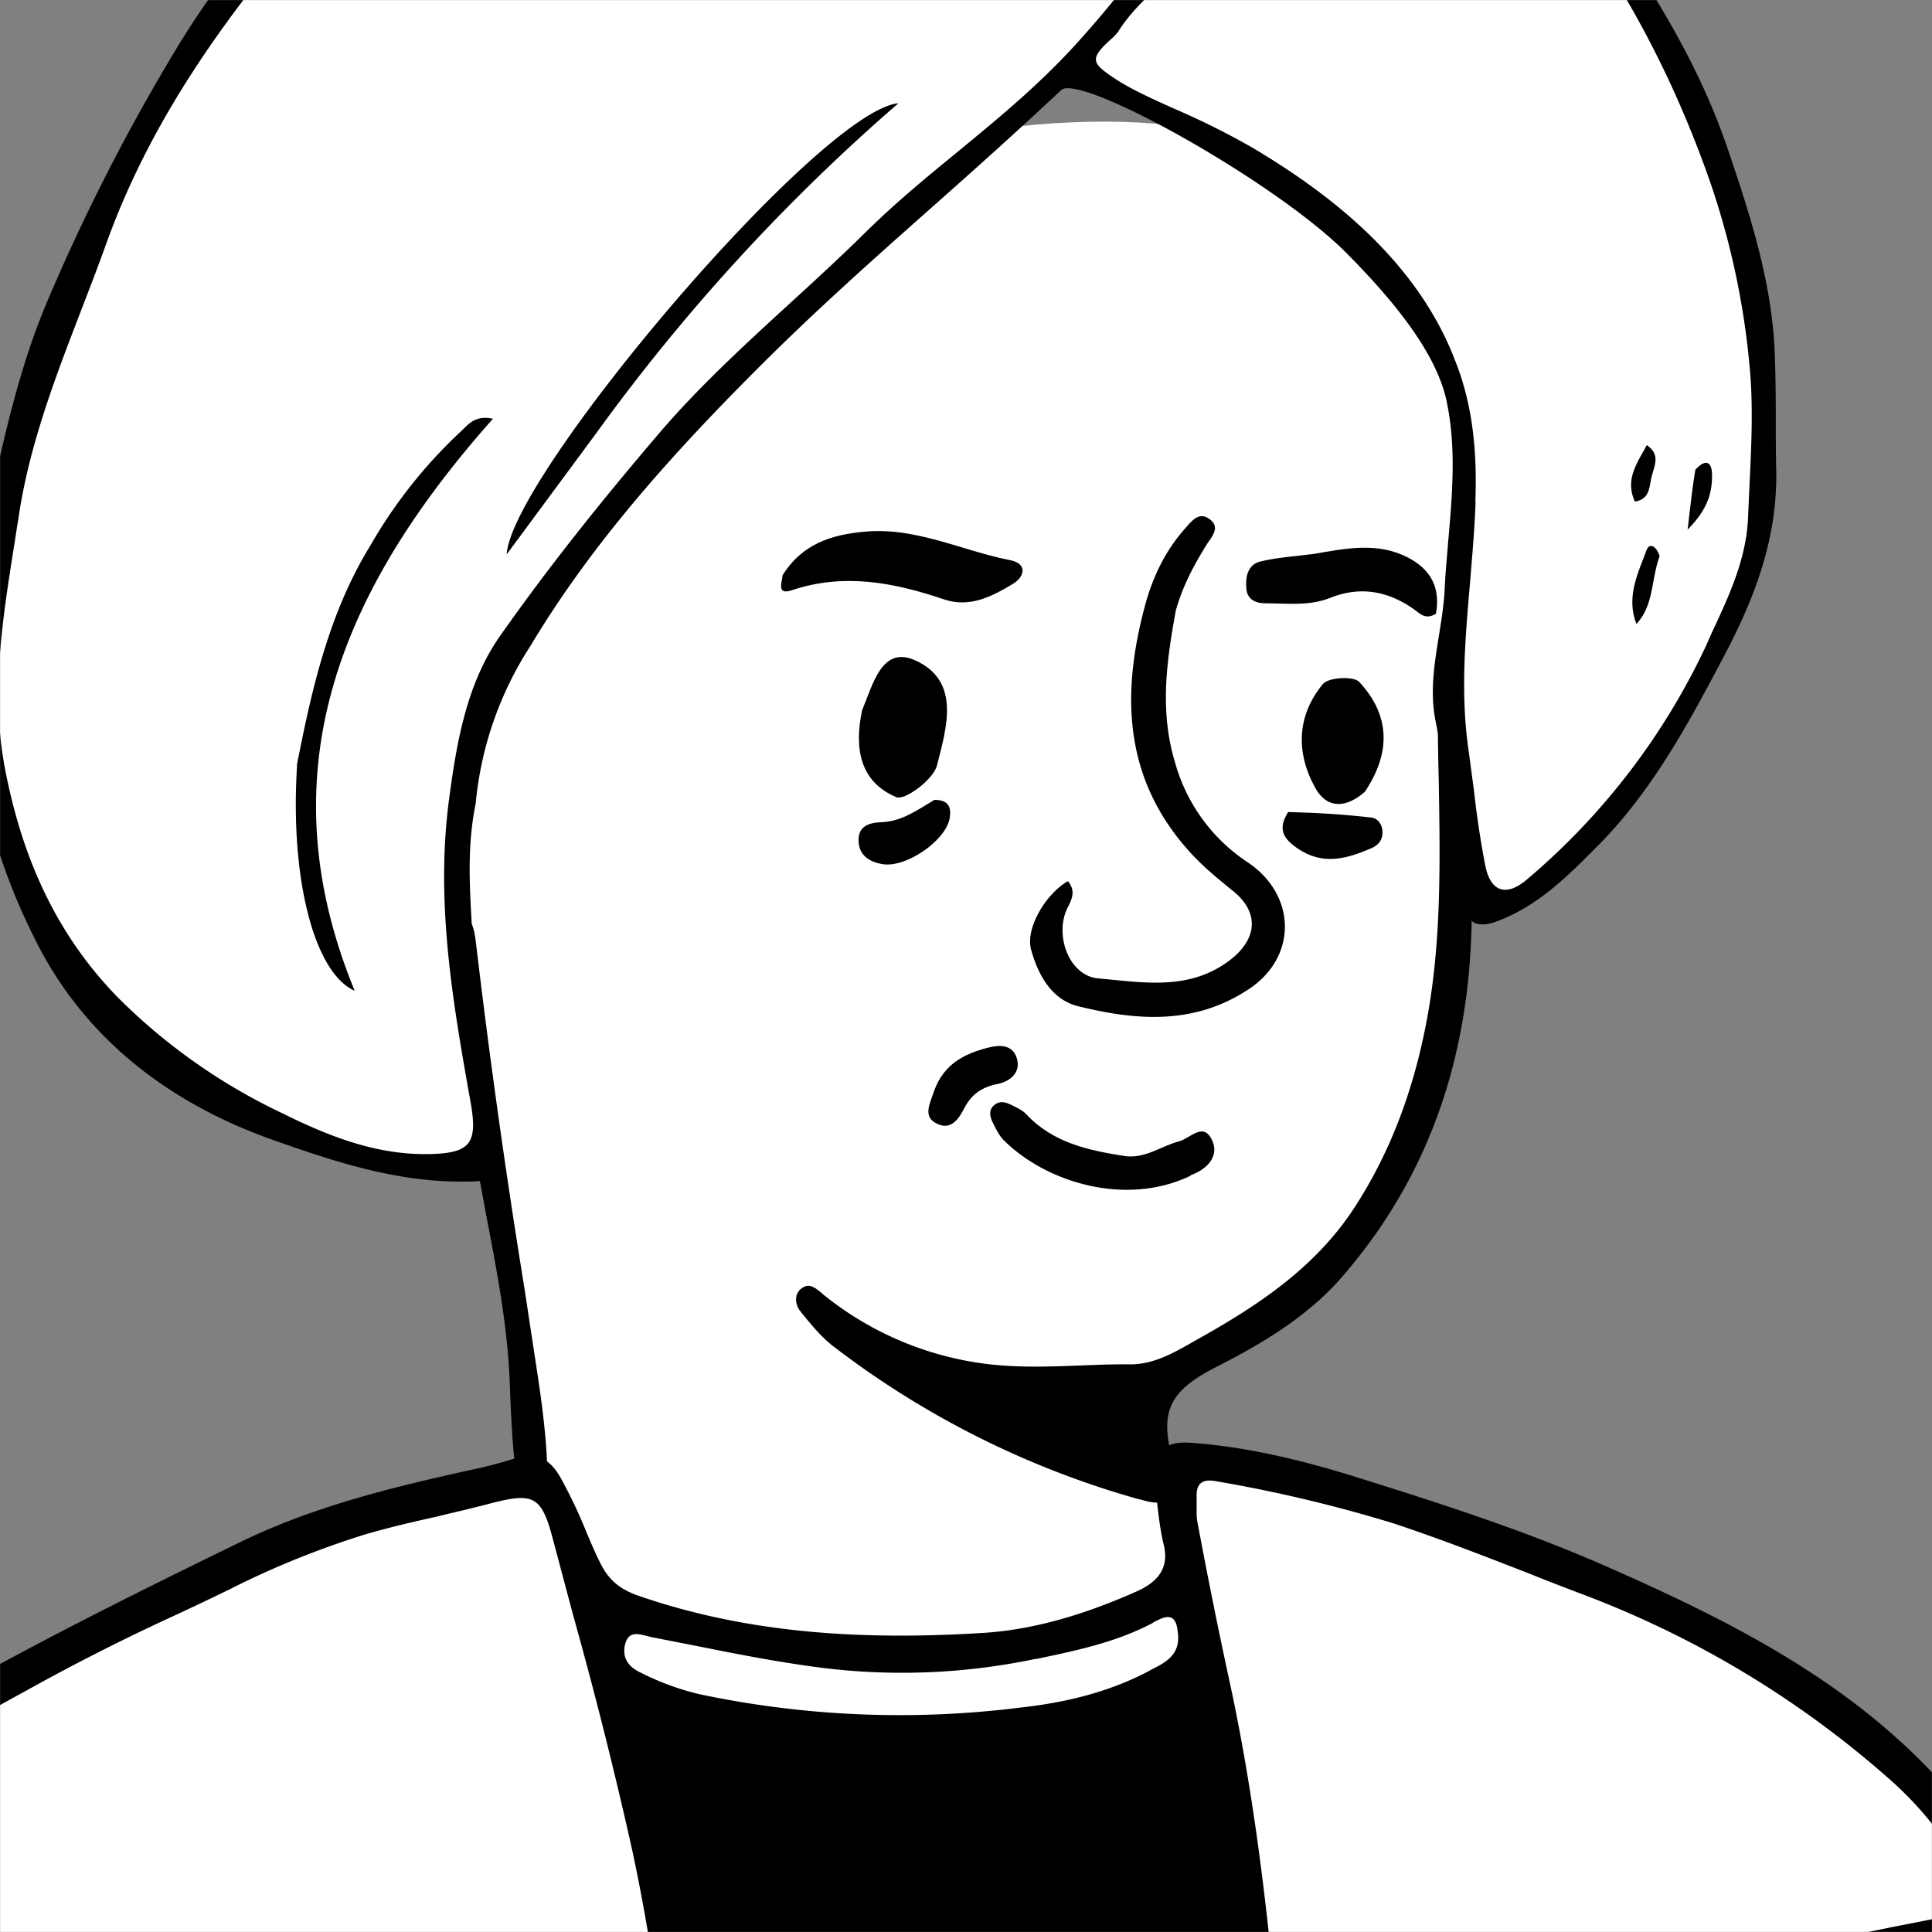 <svg xmlns="http://www.w3.org/2000/svg" viewBox="0 0 1744 1744" fill="none" shape-rendering="auto"><rect x="0" y="0" width="1744" height="1744" fill="#808080" stroke="none"/><mask id="viewboxMask"><rect width="1744" height="1744" rx="0" ry="0" x="0" y="0" fill="#fff" /></mask><g mask="url(#viewboxMask)"><g transform="translate(-872 -872) scale(2)"><g transform="translate(531 487)"><path d="M554 727.7c-99.2 297-363.8 388.6-503.7 19.8-19.3-50.7 31-69.5 66.2-91.9 24.1-15.3 36.8-28.5 35.3-42.2-7-64.4-36.9-243.8-36.9-243.8l-3-5.8s.7-1.6-2.2 1.2c-3 3-9.9 34.2-37 34.2-24.5 0-49.2-10.9-61-86.3C7.2 285.6 9.6 214 40 201c12.5-5.3 24-7.2 35.2-.8 11.3 6.4-13-22 112-126C268.4 6.4 396.7-3.5 448.5 8 500.3 19.5 552 44.8 574.9 98.5c27.8 65-25.9 114.3-14 262.5-2.2 53.6.8 171.2-146.6 210.6-28 7.5-19.3 48.4 22.7 58.4 67 21 117 72.3 117 97.9" fill="#fff"/><path fill-rule="evenodd" clip-rule="evenodd" d="m554 266.2.1-1.4c4.1-36.4 8.2-71.7 27.1-103.4 6.5 4.4 5.7 10 3.7 15.2-19.9 51.2-18 104.4-16.2 157.6l.4 14c2.1 66.4-14.5 126.8-58.7 177.5-15.4 17.6-35.8 29.8-56.5 40.3-21.4 11-25.9 20.1-19.2 43.6l.8 2.6c1.4 3.9 2.8 7.9-1 11.8-4.5 4.6-9.5 3.3-14.8 1.8l-.6-.1a406.4 406.4 0 0 1-137-68.3c-6-4.4-10.8-10.3-15.5-16.1l-.3-.4c-2.5-3-3-7.8.5-10.4 3.3-2.5 5.8-.5 8.7 1.8l1 .9a145.5 145.5 0 0 0 76.3 31.7c13.4 1.4 26.6.9 40 .4 7.4-.3 14.8-.6 22.3-.5 10.2 0 18.7-4.7 26.7-9.2l2.8-1.6c27.8-15.5 54.3-32.8 72.2-60.7 16.1-25 25.9-52.2 31.6-80.9 7.2-36.1 6.6-72.7 6-109.8-.3-12-.5-24.2-.5-36.4ZM50.6 190.8c21.9-1.7 34 11.2 44.3 26.3a140.4 140.4 0 0 1 22.4 61.5c.5 3.7 1 7.6-1.2 11.3-4.5.6-4.9-3-5-5.6-.5-20.7-9.7-38.7-18.9-56.1-6.6-12.5-16.2-24.6-31.4-27.6-17.2-3.5-33 12-40.8 32.2-14.5 37.6-12 74.6 1.4 111 5.8 15.9 13.1 32.1 27.8 43.2 14.8 11.3 32.7 9.3 43.6-5.7l2-2.5c2-2.6 4-5.1 5-8 2.1-5.8 5.4-11.2 11.3-10.4 6.8 1 8 8.3 8.7 14a3661 3661 0 0 0 22 156.7l5.9 38.8c2.6 17.1 5.6 41.7 3.6 52.1a28 28 0 0 0-.3 2.2c-.4 2.8-.6 5-4.2 5.5-4.9.8-7-2-7.7-6.4-2.3-17-3-23.6-4-49.6-.9-25.2-5.6-50-10.4-74.9l-5-27c-5.2-30.8-10.3-62-10.8-97l-2 3c-7.6 11.3-13.7 20.5-24.5 24a40.5 40.5 0 0 1-46.1-12.5 127.8 127.8 0 0 1-28.8-55.8c-8.4-34-9.9-67.1.9-100.6 5.2-16.1 23.7-44.7 42.2-42Zm34.6 127.5c4.4 3.2 8.4 6 12-5.4-1.1-42.2-14.7-69.2-35.8-70.3 11.2 14.6 22 28.8 23 48.5a32.3 32.3 0 0 1-10.7-8.8c-2-2.2-4-4.4-6.5-6l-3-2.4c-4.8-3.6-9.7-7.4-17.8-4.5 3.8 5.8 9 10 14.3 14 6 4.7 12 9.3 15.6 16.5-10.6 7.7-15.2 17.7-9.7 29.9 4.8 10.5 11.9 19.2 25.9 19.8-.6-6.3-4.7-10.9-8.8-15.4-5-5.4-9.7-10.6-7.5-18.6 3.2-1.5 6.2.7 9 2.7Z" fill="#000"/></g><g transform="translate(178 1057)"><path d="m1351 688-1370-3.3s11.4-97 44.4-189.1c41.2-115.2 107.2-232 125-246.1 20.9-16.8-11.6-18.2 3.5-41.2 33.5-51.1 147-97.5 179.9-114.1 58.7-29.8 164.9-47.8 164.9-47.8l27.2 53.5s63.6 21.9 138.7 24.4C705 125.6 799 94.8 799 94.8L787.9 37s169.6 34.8 253.5 85.6c48.3 29.3 108.6 75 110 101.2 2.2 39.8 1.8 36.7 24.1 51.9 53.5 36.2 98.8 122 121.3 191.2C1314.4 521.1 1351 688 1351 688Z" fill="#fff"/><path d="m842 687-269 1s19-182.5-1.4-325c-6.2-44.2-32.6-224.4-32.6-224.4s73.7 24.7 131.4 24.7C733 163.3 798 131 798 131s24.3 69 29 182.4l15 373.6Z" fill="#000"/><path fill-rule="evenodd" clip-rule="evenodd" d="M301.5 563.4c20.5 40.6 41 81.3 56 124.6 6.6 0 12 0 17.7-1l-4.3-11a672.5 672.5 0 0 0-19.6-47.8 5876 5876 0 0 0-34.2-70.7c-9.4-19.2-18.8-38.3-28-57.5-3.8-8-6-16.9-1.3-25.8 6.7-12.8 12.6-26 18.4-39.2l5.2-11.8c11-24.4 24.5-47.6 38-70.9 10.6-18.1 21.2-36.3 30.6-55 8-16.3 5.6-24.5-12-30a48.4 48.4 0 0 0-10.5-2.3c-8.6-.7-17.2-1.2-25.9-1.7-26.4-1.5-52.9-3-78.6-10.8-8-2.4-16.3-3.7-24.6-5-8-1.3-16-2.6-23.8-4.9l-4.6-1.3c-14.8-4.2-30-8.6-41.4-20.3l1.7-2.4c1-1.3 1.8-2.5 2.8-3.5 25.5-28.7 59-47 92.3-65.1l20-11a963.1 963.1 0 0 1 62.6-31.4c7.9-3.7 15.8-7.4 23.7-11.3A394 394 0 0 1 423 71.5c10.6-3.1 21.4-5.6 32.2-8 7.8-1.9 15.6-3.7 23.3-5.7 20.1-5.3 23.8-4 29 15.7l9.1 34.2a2051 2051 0 0 1 26.8 106.6c8.7 40.7 14.4 82 17.2 123.5a1480 1480 0 0 0 6.8 70.7c3.7 32.2 7.3 64.3 8 96.7.5 20.8-.1 41.6-.8 62.4l-.8 29c-.3 13.5-1.8 26.9-3.3 40.2-2 17-4 34-3.3 51.2 6.7 0 12.2 0 17.8-1.2l.6-16.2c.2-10.2.5-20 1.6-29.6 5.7-51 4.8-102 3.7-153-.7-33.6-3.6-67-8.4-100.2a605.8 605.8 0 0 1-4.6-52.8c-1.3-23-2.6-46.1-7.3-69a1627 1627 0 0 1-6.7-34.2 906 906 0 0 0-13-61.8c-.2-1-.6-2-1-3-1.2-3-2.5-6 .6-8.9 4-3.8 9.1-2.7 14-1.4A373 373 0 0 0 690 167.3c31.6-2.4 62.8-5.8 91.8-19.5 8.7-4 15.5-1.5 17.4 9 1 5.6 1.7 11.2 2.4 16.9 1 7.9 2.1 15.8 3.8 23.4 7.8 34.8 10 70 12 105.2 1 16.1 2 32.2 3.5 48.3 1.1 12 2 24.2 2.8 36.3 1 14.6 2 29.1 3.6 43.7 6.3 60.7 4.7 121.5 2.7 182.3l-.7 20c-.7 18.4-1.4 36.7-1.4 55 5.8 0 10.4 0 15.4-1l.8-5.3c1-6.5 2-12.5 2-18.4l.3-44.7c.1-28 .3-56.2 1.6-84.2 1.7-37 .6-74-3.2-111-2.7-26.2-4.5-52.4-6.3-78.7-1.7-24.1-3.4-48.3-5.7-72.4-4.5-46-10.5-92-20.5-137.3a2499.2 2499.2 0 0 1-13.8-68.7c-.5-2.4-.4-5-.4-7.4v-4c-.3-6.4 2.7-8.5 9.1-7.2a642.2 642.2 0 0 1 79.2 18.8c21 6.9 41.7 15 62.3 23 7.3 3 14.7 5.8 22 8.6a446.7 446.7 0 0 1 141 84.8c13 11.7 24.1 25.1 31.8 40.6 4.5 9.3-.3 19.2-9.6 21l-9.2 1.9c-22.7 4.4-45.4 9-67.6 15.7a251.6 251.6 0 0 0-92.9 50.8c-7.6 6.6-8.7 14.7-4.5 23.2 4 8 8.4 16 13.2 23.6 5.8 9.2 11.7 18.4 17.7 27.5a705.7 705.7 0 0 1 42 70c3.2 6.5 4 13-.3 18-9.4 10.8-16.8 22.9-24.3 35a360.3 360.3 0 0 1-16.9 25.7 486 486 0 0 0-53.6 90.3c-3.6 7.9-6.6 16-9.7 24.2-4.8 13-9.7 25.8-16.5 37.7 7.5 0 14 0 20.6-1 10.7-33 23.5-64.2 41.5-93 23-37.1 47.5-73.3 72.3-109.3 6.3-9 9.7-18.8 3.8-31a589 589 0 0 0-27-48.5l-.4-.7c-13.9-23-28.7-45.6-43.7-68-4.7-7.2-2.2-12 3-16.8a158.1 158.1 0 0 1 41.7-26.7 355.4 355.4 0 0 1 102.9-29.7c12.8-1.7 22.3.7 32 7.6 34.6 24.3 64.6 51 82.6 90.3l8.7 18.7c12.8 27.6 25.6 55.2 35.5 84a1107 1107 0 0 1 41 147.4c5.8 25.6 11.6 51.2 18.2 76.7 4.9 0 8.6 0 12-1-5.3-21.6-9-43.3-12.8-65-4.7-27-9.4-54-17-80.4l-1.4-5.3c-6.6-23.2-13.2-46.4-21.1-69a882 882 0 0 0-52-121.3c-18.2-34.7-45.8-61.4-77.7-84.9-1.4-1-3.2-1.9-5-2.8-6-3.1-12.7-6.5-9.7-16.8 5.2-17.6 1.8-33.7-13.7-46.3a86.8 86.8 0 0 1-9.6-9.7l-3-3.3c-41.4-45.3-95.8-72.5-151.8-97-36.4-15.9-74.5-28.1-112.6-40-23.7-7.3-48-13.2-73-15-12.7-1-18 4.8-16.5 16.8.4 3 .8 6 1 9 .8 6.7 1.5 13.5 3.1 20 2.8 11.2-3.2 17.2-12 21.2-22 9.8-45.4 17.3-69.4 18.8-52.8 3.3-105.4.7-156-16.9-8.5-3-13.3-7.4-16.9-14.7-2.5-5-4.7-10.2-6.8-15.3a224 224 0 0 0-11-23c-5.4-9.6-11.8-11.8-21.6-8.6-6.4 2-12.8 3.7-19.3 5C434.6 50.4 399.3 59 366.5 75c-46 22.4-91.7 45.1-136 70.3-30.3 17.2-60 34.8-82.7 61.3-6.2 7.3-7.5 14.5-2.5 22.2 4.2 6.5 3.9 11.5-2 17a139.2 139.2 0 0 0-22.8 30c-1.8 2.8-3.5 5.7-5.4 8.5-21 32-39.7 65.2-56 99.5A873.4 873.4 0 0 0 26.7 463l-1 2.8c-7.9 22-15.7 43.9-21.3 66.5a925 925 0 0 1-5.6 21.5 563.4 563.4 0 0 0-8.8 35.3c-6.6 32.9-12.2 66-17 98.9 6.7 0 12.1 0 18-1l8-46c2-12.3 4-24.5 6.2-36.6 11-63 32.6-123 57-182a838.3 838.3 0 0 1 91-160.9c4-5.6 9-7.2 15.7-7.8 16.4-1.5 31.6 2.9 46.8 7.2 7.8 2.3 15.6 4.5 23.5 6l15.7 2.8c27 5 54 10 81.8 11.4 2.9.2 5.8.2 8.7.2 8.1 0 16.5 0 25.3 3l-8.4 13.6-23.8 38.6a729.7 729.7 0 0 0-50 95.6 948.5 948.5 0 0 1-18.2 39.1c-3.8 7.6-4.9 14.6-1.7 22l1.3 3c6 14 11.9 27.8 18.6 41.4l13 25.8Zm476.8-452c4.8-2.6 10.3-5.4 11.2 3.7 1.8 10.6-5.4 14.2-11.5 17.3l-1.8 1c-17.5 9.2-37 14-56.8 16.2a437 437 0 0 1-145.1-5.8c-9.6-2.2-18.8-5.6-27.4-10-5.6-2.7-8.1-6.8-6.8-12.5 1.5-6 5.5-5 9.5-4l2.4.6 19.4 3.8c16.5 3.3 33.1 6.6 49.9 9a293 293 0 0 0 103.8-2.9l1-.1c18-3.8 35.8-7.5 52.2-16.2Z" fill="#000"/><path d="M199 688c3-35 7-69.8 11.4-104.7 3.6-29.7 4-60 17.4-88 1-2.4 2.3-4.6 3.8-6.7 2.3-3.1 5-6.8 9.7-5.2 5.3 1.7 3.6 6.4 2.7 9.9-8 32.1-13.3 64.8-17.7 97.5-4.1 31.5-6.2 63.3-9.4 96-5.8 1.2-11.2 1.2-18 1.2ZM1149.9 688c-9.8-36.3-12.8-73.7-23.3-109.7-6.2-21-9.8-42.8-17.9-63.4-1.6-4.2-.5-9 4-11.2 4.4-2.3 7.4 1.3 9.9 4.3a55.4 55.4 0 0 1 9.9 22.1c11.5 43.4 20.8 87.4 27.6 131.7 1.2 8 1.2 16 1.9 25.2-3.5 1-7.3 1-12.1 1Z" fill="#000"/><path fill-rule="evenodd" clip-rule="evenodd" d="M797.4 536.7c2.5 2.7 5 5.4 6.9 8.6 2 4 2.8 10-1 13.3-2.5 1-5 0-7.2-1l-.7-.3a96 96 0 0 1-12.4-7 586 586 0 0 1-52.4-40.1 1501.4 1501.4 0 0 1-53-46.5c-10.3-9.3-20.6-18.7-30.8-28.2a281.8 281.8 0 0 1-14.7-15 30.6 30.6 0 0 1-6-8.4c-6.4-17.8 7.6-21.9 22.8-24.4 10.9-1.8 22-3 33-4.2h.8a57.7 57.7 0 0 0 13.7-2.8c1-.4 1-.5 1.3-1v-.3a68.3 68.3 0 0 0-9.4-18 610 610 0 0 0-44.6-55.6 7452 7452 0 0 0-19.3-22l-2-2.3c-4.7-5.2-9.4-10.4-6.5-17.8 1.4-4.6 5.8-2.4 8.7-.6a163 163 0 0 1 11.2 7.2h.1a971.7 971.7 0 0 1 37.6 27.2 589.2 589.2 0 0 1 74.4 64 592.2 592.2 0 0 1 24.6 21.4c2.9 2.7 5.7 5.3 7.7 8.6 3.5 5.7 2 13-4 16.5a71.5 71.5 0 0 1-24.3 6.5c-8.8 1.2-17.8 2-26.7 2.7l-8.5.7c-8.3.7-16.9 1.5-22.6 3.5-.8.3-1.6.7-2.3 1.2 1.4 2.6 2.1 3.6 3.4 5.3l2.5 3.4c11 14.4 23.7 27.5 36.3 40.6A7081.6 7081.6 0 0 1 751 489c10.9 11 21.8 22 32.6 33.2l1.5 1.6 11 11.4 1.4 1.4Zm-116.6-85.3 8 7.2c15.7 14.2 31.7 28.2 48 41.8a575.5 575.5 0 0 0 44.2 34.1l-24-24.3c-14.5-14.7-29-29.4-43.3-44.5-6.8-7.3-13.3-15-19.4-22.9-.6-1-1.3-1.8-2-2.7-2.2-3.2-4.6-6.5-6-10.1-2.8-6.7-2.8-17.4 5.7-20.2a64.4 64.4 0 0 1 16.8-2.6l15.8-1.3 14-1.1 2-.2c11-1 27-2.6 34.1-7.2-5-5.7-14-13.4-22.3-20.6l-10.6-9.3a3562 3562 0 0 1-27.4-24.7c-8.3-5.8-16.5-11.8-24.6-18a1554.7 1554.7 0 0 0-44-32.8c9.5 10.9 19 21.9 28.1 33.2l3.9 5c11 14 26.3 33.5 27.3 49.1.2 5.8-1.4 12.3-7.3 15.1-4.8 1.9-10 2.4-15 2.9l-5.3.6a488 488 0 0 0-32.7 4.5c-4 .7-7.2 1.4-11.2 3.7 7 8.7 30.7 30.3 47.2 45.3Z" fill="#fff"/></g><g transform="translate(266 207)"><path d="M393.2 749.9c-56.5 18.4-150.5-40-180.6-70-46-46-58.2-136.2-43.3-204.5 14.8-68.3 111.4-415.7 409.3-440C757.2 20.6 847.6 134 888 193.2c63 91.8 99.7 223.2 63 317.3-19.2 49.3-89.7 135.8-106.6 126.5-16.9-9.3-23-118.2-15-184.1 14-116.2-176.8-196.2-176.8-196.2S594.2 307 505.2 396c-89 89-126.6 162.8-129.7 220.9-3.4 63 17.7 132.9 17.7 132.9Z" fill="#fff"/><path fill-rule="evenodd" clip-rule="evenodd" d="M382.9 645.7c-1-17.7-2-35.6 1.8-54a157.3 157.3 0 0 1 24.8-71.3c27-45.1 62-84.3 98.8-121.4 27.4-27.7 54.3-51.6 81.6-75.8 19.4-17.2 38.9-34.6 59-53.5 8.3-8 96.4 41 128.6 73.3 20.4 20.5 40.4 44.4 45.3 66.5 4.6 21.2 2.7 42.8.8 64.4-.6 7.3-1.3 14.6-1.6 21.9-.4 6.8-1.5 13.6-2.6 20.4-2 12.4-4 24.8-1.6 37.6l4.5 22.8c4.1 20.2 8.3 40.4 9.2 61 .4 8.5 5.9 10.2 13.7 7.4 18.6-6.8 32-20.2 45.5-33.8 25-25 41.4-55.7 57.6-86.4 13.8-26.2 24-52.9 23.4-83.6-.2-7.7-.2-15.5-.2-23.3 0-9.1-.1-18.3-.4-27.4-.9-32.7-10.9-63.7-21.2-94-12-35.7-31.5-68.1-52.9-99.2-32.4-47.1-70-89-119-119.9-46.6-29.4-98.5-42.6-152.8-46.9-38.2-3-75.2 4.2-112 13.6-29 7.4-56 20-82.2 33.1a309.8 309.8 0 0 0-59.9 40.4c-45.5 38-87.4 78.5-119 129.3A895 895 0 0 0 192.2 363c-12.9 29.7-20 61.6-27 93.5l-2 9a276.3 276.3 0 0 0 22.3 186.8c22 44.9 60.3 74.3 107.1 91 27.4 9.7 55.3 19 85.3 19 14.7 0 17.2-.3 17-15.5-.1-12.4-2.9-24.5-5.6-36.6-3-12.7-5.8-25.4-5.7-38.7.1-8.6-.4-17.3-.8-26Zm453-190.6c.8-21.6-1-43.1-9.2-63.5-17.8-46.5-59-76.6-91-95.7a345.4 345.4 0 0 0-36.1-18c-10.4-4.7-19.5-8.8-26.8-13.7-10.2-6.8-11-8.7-1.5-17.4 1.3-1 2.5-2.3 3.5-3.7 10.7-16.9 32.1-32 49.6-39.5a72.3 72.3 0 0 0 39.9-40.7c1-2.5 1.7-4.9-2-8.9-13.8 21-30.4 38.8-57.2 48.6l10-17c10.3-16.8 20.2-33 25.7-53-10.3 2.7-13.3 9.9-15.8 16.1l-1.7 4a466.2 466.2 0 0 1-63.7 91.8c-18.1 20.7-37.2 36.4-56.5 52.3-14.4 11.8-29 23.7-43.4 38-11 10.8-22.2 21.1-33.5 31.4-20.5 18.8-41 37.6-59 58.7-25 29.3-49.2 59.4-71.4 91-15.2 21.6-19.7 48-23.2 74.5-6 46 1.7 90.7 9.7 135.5 3.5 19.3.2 23.7-19.2 24-23.7.3-45-8.2-65.6-18.4A265.4 265.4 0 0 1 223 679c-28.4-29.2-43.3-64.1-50.8-103.3-6.4-33.9-1.1-67 4.1-100l2.2-14c5-33 17-63.7 28.8-94.4 3.7-9.6 7.4-19.2 10.9-29 18.8-52 49.6-96.4 84.7-138 44-52.5 95.2-96.6 158.3-125.6 55-25.3 112.2-39.9 172.8-34.3 24 2.2 47.8 7.4 70.6 15.3a336 336 0 0 1 87.5 45.7 399 399 0 0 1 84.5 86c26.4 35 46.7 73.5 61.9 114.4a354 354 0 0 1 21.3 94c1.5 17 .7 33.8-.1 50.6l-.7 15.5c-.6 19-8.5 35.8-16.3 52.5l-2.8 6.3a310.6 310.6 0 0 1-80.2 104.8c-9.4 8.3-16.8 6.5-19.3-5.7a425.8 425.8 0 0 1-5.1-33.7l-2.4-18c-3.8-25.5-1.6-50.9.6-76.2 1-12.3 2.1-24.5 2.5-36.8Z" fill="#000"/><path d="M304 574.3c6.9-35.3 14.7-69.1 33.3-99.3a219.2 219.2 0 0 1 40.2-50.8c3.4-3 6.5-8.1 15-6.2-67 75.4-103.8 157.6-62.4 258.2-18.4-8.2-29.3-51-26-101.9ZM439.2 424.4l-40.5 54.8c2-35.7 141.3-200.3 176.8-203.6a875 875 0 0 0-136.3 148.8ZM919 480.2c-3.8 10.5-2.5 22-10.4 30.4-4.7-12 .6-22.7 4.5-33.1 1.4-4 4.7-1.8 6 2.7ZM935.2 441c5-5.4 7.4-3.1 7.5 2 .2 8.3-2 16-11 25 1.3-11 2.1-18.6 3.5-27ZM915.3 444.8c-1 4.9-1 9.5-7.4 10.6-4.5-9.9.8-17.1 5.4-25.5 6.5 4.6 3.2 9.4 2 14.9Z" fill="#000"/></g><g transform="translate(791 871)"><path d="M182.3 95.7c-29.2 14-65.1 3-84.2-16-2.3-2.3-3.8-5.6-5.3-8.6-1-2.3-1.6-5 .7-7.1 2.2-2.1 4.7-1.8 7.1-.7 2.6 1.3 5.6 2.5 7.5 4.5 12.1 13 28 16.4 44.7 19C162 88 169 82.3 177 80.2c5.3-1.4 11-9 15-.7 3.3 6.8-1.3 12.9-9.7 16ZM66.6 57.4C71 45.2 80.3 40.6 90.8 37.9c5-1.3 10.8-1.7 13 4.3 2.4 7-3.2 10.9-8.3 12-7.3 1.4-12 4.6-15.4 11.2-2.2 4.3-5.7 9.7-11.7 7-7.2-3-3.8-9-1.8-15Z" fill="#000"/></g><g transform="translate(653 805)"></g><g transform="translate(901 668)"><path d="M65.7 43.5c-4.3 23.6-7.3 45.8-.3 68.8A79.4 79.4 0 0 0 98 157.1c22.3 14.8 22.7 43 .4 57.5-24.6 16.2-50.8 14-77 7.5-11.8-3-17.9-14.2-21-25.4-2.7-9.6 6.5-25.2 16.6-31 3.1 3.8 2.4 7 .2 11.3-6.7 12.3 0 31.4 13.5 32.6 19.8 1.7 40.7 5.8 59.1-8 12.5-9.4 14-21.5 1.8-31.4-7.3-5.9-14.4-11.7-20.6-18.8-28-31.7-29.9-68.2-20-107 3.5-14.3 9.2-27 19-38C73 3 76-.9 80.5 2c5.9 3.9 1.2 8.4-1 12-5.6 9-10.6 18.3-13.8 29.5Z" fill="#000"/></g><g transform="translate(610 680)"><path d="M407.4 122.5c13 .3 25.4 1.1 37.6 2.5 3 .4 5 3.3 5 6.7 0 3.3-1.7 5.6-4.7 7-11.2 4.8-22 8.2-33.7.2-6.5-4.5-9-8.7-4.2-16.4ZM247.6 117c7 0 7.8 3.8 7 8.5-2 10.2-20 22.4-30.4 20.5-5.9-1-10.5-4-10.7-10.5-.2-6.7 4.8-8.2 10.3-8.4 9-.3 15.8-5.2 23.8-10ZM215.1 76.6c5-12 9-29.4 24.1-22.5 20.7 9.4 13.9 30.7 9.7 47.4-1.6 6.3-14.5 15.9-18.3 14.3-16.3-6.8-19.2-21.7-15.5-39.2ZM442 113.4c-8.6 7.5-17 7.6-22.2-1.5-9-16-8.6-32.8 3.3-47.2 2.5-3 13.8-3.6 16.3-1 14 15 14.6 31.8 2.6 49.7Z" fill="#000"/></g><g transform="translate(610 680)"></g><g transform="translate(774 657)"><path d="M15 39C23.8 24.6 37 20.4 51.9 19c23.2-2.3 44 8.5 65.9 12.8 8 1.5 6.8 7.5 1.4 10.7-9.4 5.7-19.5 11-31.2 7-22.5-7.6-45.1-12-68.6-4.1-6.2 2-5-2-4.2-6.3ZM255 29c15-2.6 28.7-5.3 42.2 1.5 10.8 5.5 15 14 12.9 25.5-5 3.1-7.5-.4-10.6-2.5-11.6-7.9-23.9-10-37.3-4.6-9.3 3.7-19.2 2.4-29 2.4-4.7 0-8.4-1.8-8.7-7-.4-5.5.9-10.8 6.9-12 7.3-1.7 15-2.2 23.7-3.3Z" fill="#000"/></g><g transform="translate(0 559)"></g></g></g></svg>
